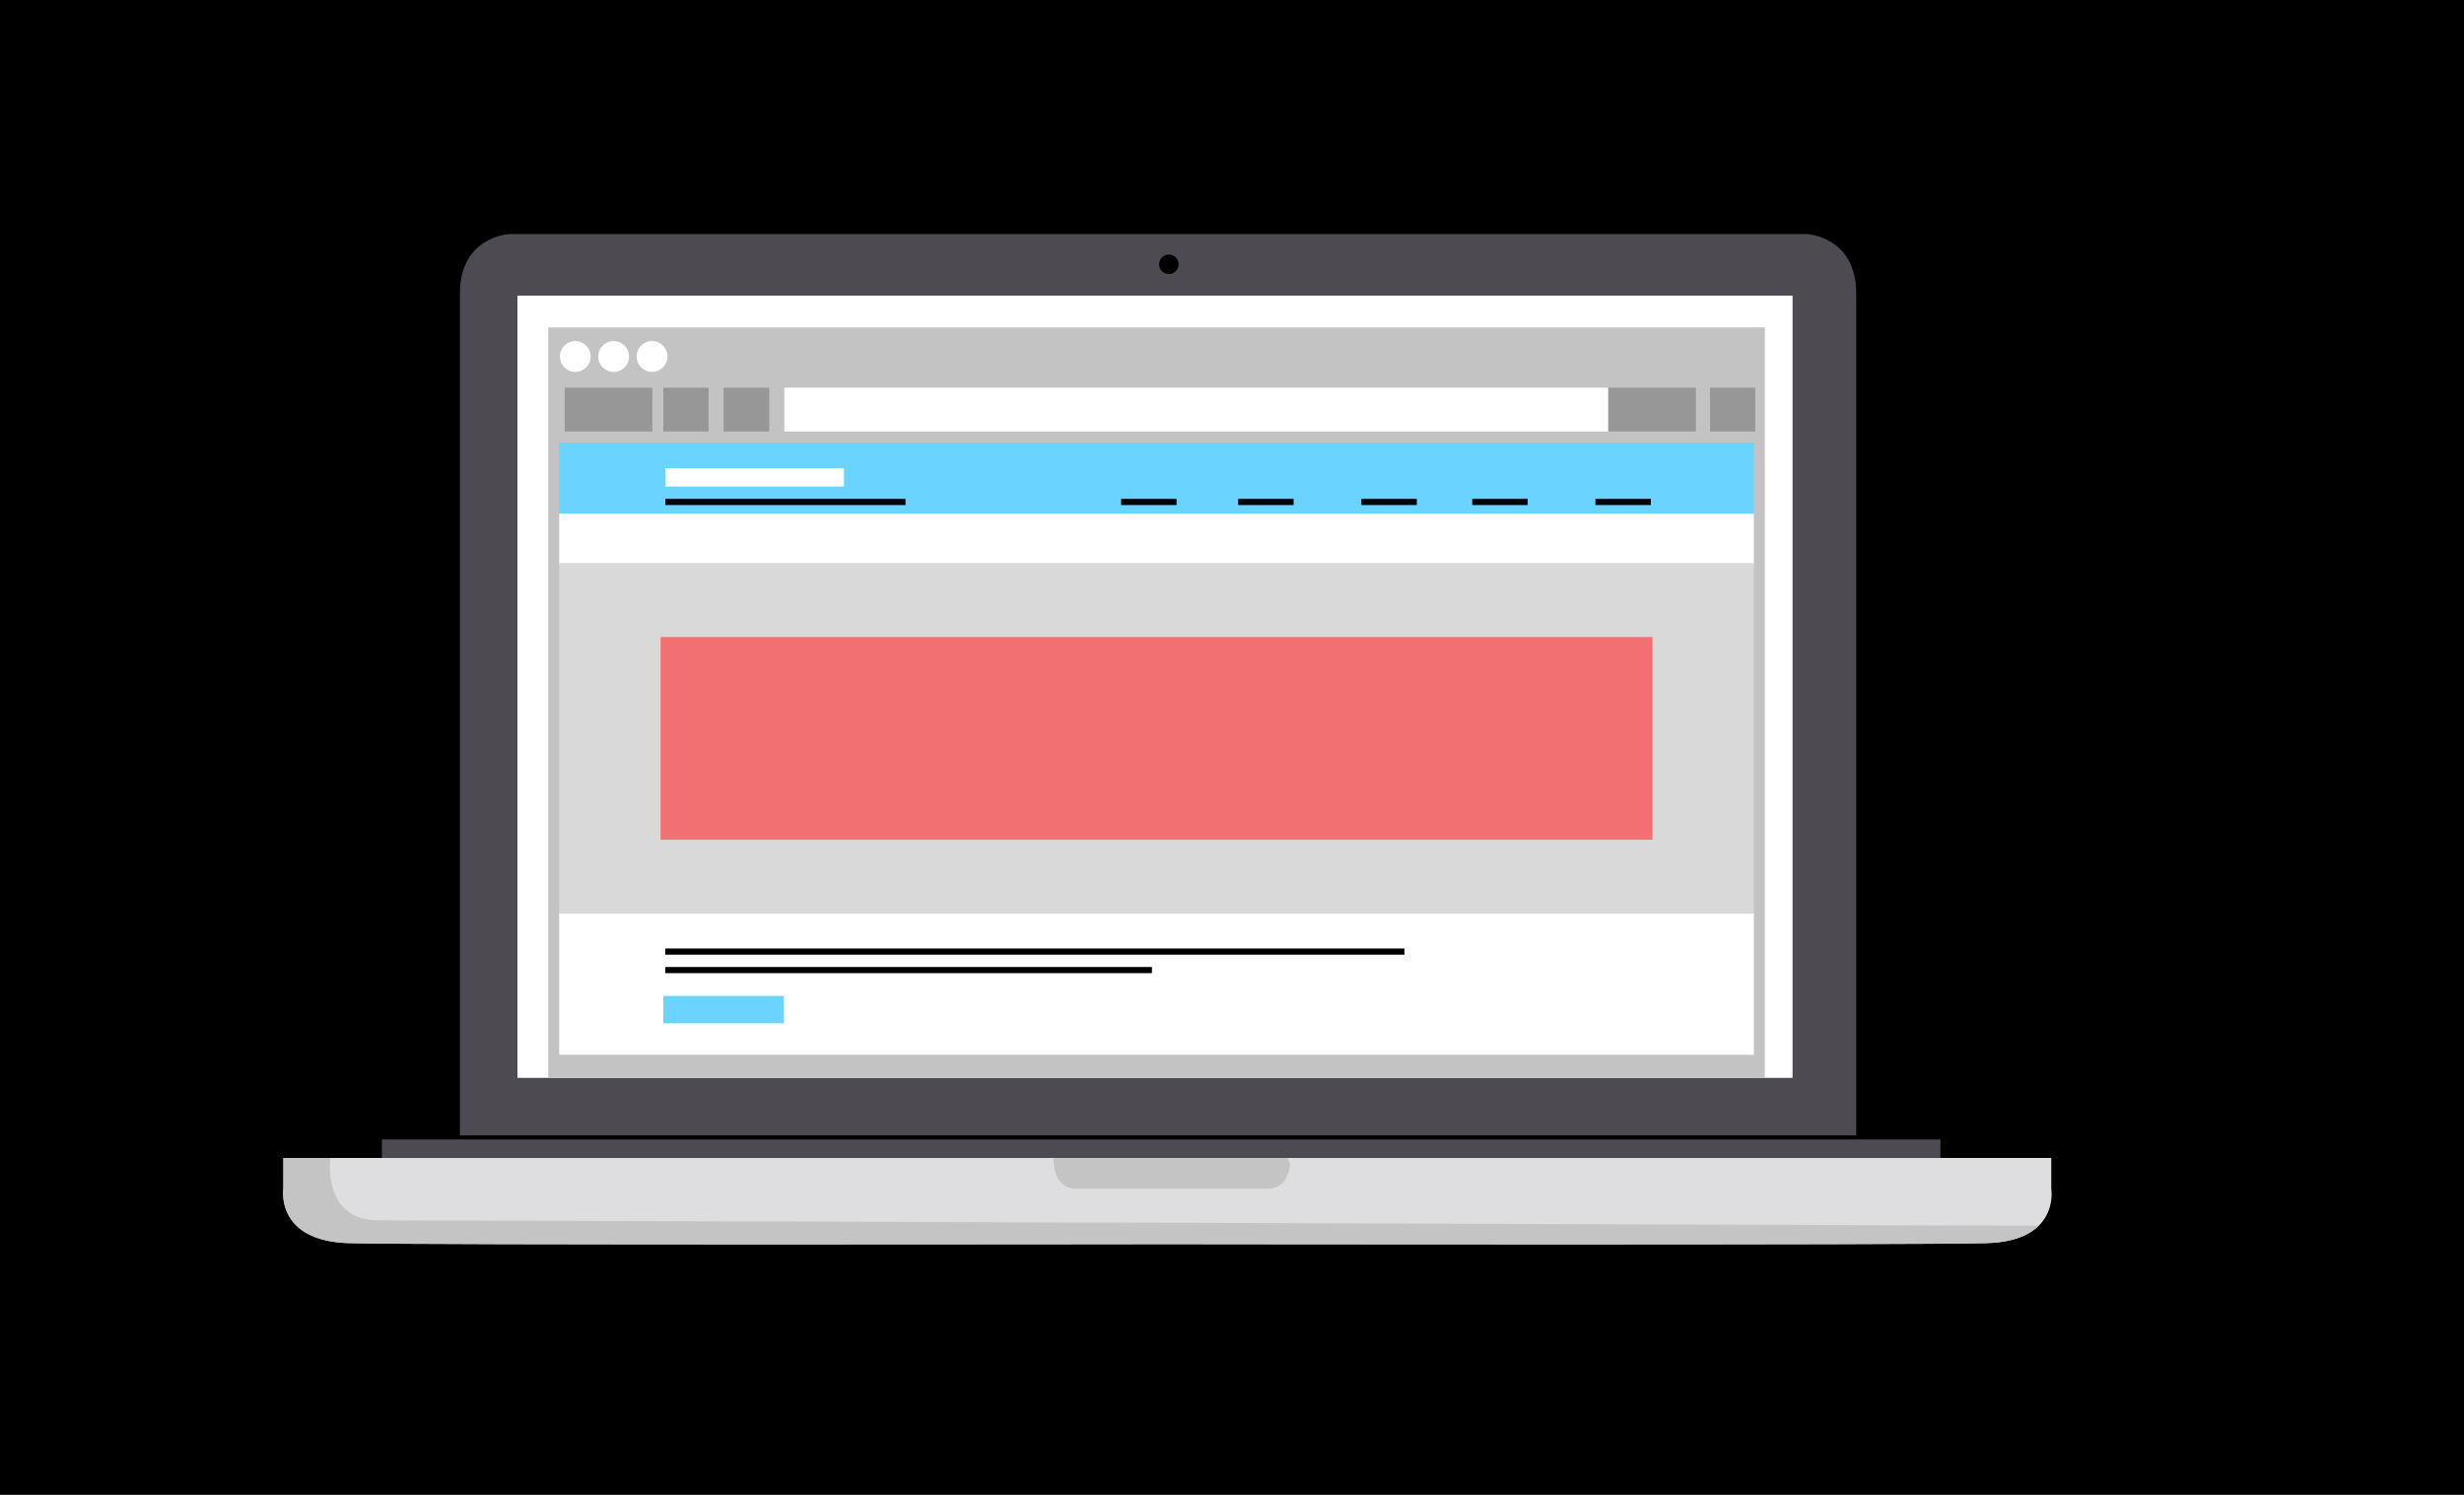 <?xml version="1.0" encoding="utf-8"?>
<!-- Generator: Adobe Illustrator 15.0.0, SVG Export Plug-In . SVG Version: 6.00 Build 0)  -->
<!DOCTYPE svg PUBLIC "-//W3C//DTD SVG 1.1//EN" "http://www.w3.org/Graphics/SVG/1.1/DTD/svg11.dtd">
<svg version="1.1" id="Layer_1" xmlns="http://www.w3.org/2000/svg" xmlns:xlink="http://www.w3.org/1999/xlink" x="0px" y="0px"
	 width="400px" height="242.667px" viewBox="0 0 400 242.667" enable-background="new 0 0 400 242.667" xml:space="preserve">
<rect x="0" y="0" width="400" height="242.667" fill="#333333" stroke="none"/>
<g id="Layer_7">
	<rect x="-10.975" y="-2.423" fill="none" stroke="#000000" stroke-miterlimit="10" width="420.449" height="251.918"/>
	<rect x="-11.5" y="-5.004" width="421.5" height="252.951"/>
</g>
<g id="Layer_19" display="none">
</g>
<g id="Layer_18" display="none">
	<path display="inline" fill="#FDFDFD" d="M-217.575,62.538l-8.341-5.125c0,0-5.333-3.168,1.667-15.5c0,0,5.919-9.75,12.335-6.167
		c1.877,1.048,4.523,2.609,7.329,4.294"/>
</g>
<g id="Layer_17" display="none">
	<path display="inline" fill="#9B9B9B" d="M-173.357,72.566c-11.127,19.223-29.175,29.578-40.305,23.124
		c-11.134-6.448-11.131-27.247,0.002-46.467c11.128-19.219,29.179-29.575,40.309-23.128
		C-162.218,32.546-162.227,53.349-173.357,72.566z"/>
</g>
<g id="Layer_16" display="none">
	<path display="inline" fill="#7F7C80" d="M-152.462,85.273c-14.648,25.308-38.408,38.939-53.061,30.443
		c-14.658-8.489-14.654-35.871,0.003-61.174c14.649-25.301,38.413-38.936,53.065-30.448
		C-137.796,32.588-137.808,59.974-152.462,85.273z"/>
	<polyline display="inline" fill="#7F7C80" points="-196.125,122.371 -207.5,114.412 -151.375,24.871 -139.875,32.871 	"/>
</g>
<g id="Layer_15" display="none">
	<path display="inline" fill="#4E4A51" d="M-142.462,92.273c-14.648,25.308-38.408,38.939-53.061,30.443
		c-14.658-8.489-14.654-35.872,0.003-61.174c14.649-25.301,38.413-38.936,53.065-30.448
		C-127.796,39.588-127.808,66.974-142.462,92.273z"/>
</g>
<g id="Layer_14" display="none">
	<path display="inline" fill="#FDFDFD" d="M-93.25,104.246l-45.831-26.333c0,0-15.417-9.584-21.833-13.167
		s-12.335,6.167-12.335,6.167c-7,12.332-1.667,15.5-1.667,15.5l22.917,14.084L-108,125.996"/>
</g>
<g id="Layer_13" display="none">
	<path display="inline" fill="#7F7C80" d="M-51.462,148.273c-14.648,25.309-38.408,38.939-53.061,30.443
		c-14.658-8.489-14.654-35.871,0.003-61.174c14.649-25.301,38.413-38.936,53.065-30.448
		C-36.796,95.588-36.808,122.974-51.462,148.273z"/>
	<polyline display="inline" fill="#7F7C80" points="-95.125,185.371 -106.5,177.412 -50.375,87.871 -38.875,95.871 	"/>
</g>
<g id="Layer_12" display="none">
	<path display="inline" fill="#4E4A51" d="M-41.462,155.273c-14.648,25.309-38.408,38.939-53.061,30.443
		c-14.658-8.489-14.654-35.871,0.003-61.174c14.649-25.301,38.413-38.937,53.065-30.449
		C-26.796,102.588-26.808,129.974-41.462,155.273z"/>
</g>
<g id="Layer_11" display="none">
	<path display="inline" fill="#7F7C80" d="M-47.357,152.566c-11.127,19.223-29.175,29.578-40.305,23.124
		c-11.134-6.448-11.131-27.247,0.002-46.467c11.128-19.219,29.179-29.575,40.309-23.128
		C-36.218,112.546-36.227,133.349-47.357,152.566z"/>
	<polyline display="inline" fill="#7F7C80" points="-75.662,182.69 -88.188,175.371 -89.062,164.058 -45.938,107.058 
		-34.25,113.871 	"/>
</g>
<g id="Layer_10" display="none">
	<path display="inline" fill="#4E4A51" d="M-35.357,159.566c-11.127,19.223-29.175,29.578-40.305,23.124
		c-11.134-6.448-11.131-27.247,0.002-46.467c11.128-19.219,29.179-29.575,40.309-23.128
		C-24.218,119.546-24.227,140.349-35.357,159.566z"/>
</g>
<g id="Layer_9" display="none">
	<path display="inline" fill="#FDFDFD" d="M-37.999,172.498l-22.917-14.084c0,0-5.333-3.168,1.667-15.5c0,0,5.919-9.75,12.335-6.168
		c6.416,3.584,21.833,13.168,21.833,13.168"/>
</g>
<g id="Layer_8" display="none">
	
		<ellipse transform="matrix(0.501 -0.865 0.865 0.501 -155.289 52.663)" display="inline" fill="#DEDDE0" cx="-31.964" cy="161.031" rx="13.057" ry="7.562"/>
</g>
<g id="Layer_1_1_" display="none">
	<polyline display="inline" fill="#DEDDE0" points="582.917,195.58 590,229.496 555,229.496 548,229.496 513.334,229.496 
		520.25,195.705 	"/>
</g>
<g id="Layer_2" display="none">
	<path display="inline" fill="#4E4A51" d="M678,169.33V41.996c0,0,0-0.125,0-9.375s-9-9.625-9-9.625h-6h-24H439h-6
		c0,0-9,0.375-9,9.625s0,9.375,0,9.375V169.33H678z"/>
	<path display="inline" fill="#FDFDFD" d="M424,168.996v21c0,0-0.25,9,8.875,9s45.125,0,45.125,0h146c0,0,36,0,45.125,0
		s8.875-9,8.875-9v-21"/>
	<rect x="502" y="227.996" display="inline" fill="#FDFDFD" width="99" height="10"/>
	<rect x="-168" y="-19.004" display="inline" fill="#FACF01" width="48" height="48"/>
</g>
<g id="Layer_3">
	<rect x="433.5" y="32.496" fill="#7F7C80" width="235" height="128"/>
	<circle fill="#4E4A51" cx="551.334" cy="184.667" r="5"/>
	<path fill="#4E4A51" d="M301.333,184.33V56.996c0,0,0-0.125,0-9.375s-8.031-9.625-8.031-9.625h-5.354H266.53H88.053h-5.354
		c0,0-8.032,0.375-8.032,9.625s0,9.375,0,9.375V184.33H301.333z"/>
	<rect x="84" y="47.996" fill="#FFFFFF" width="207" height="127"/>
	<rect x="62" y="184.996" fill="#4E4A51" width="253" height="3"/>
	<path fill="#DEDDE0" d="M333,187.996v5c0,0,1.479,8.5-10.521,8.834c-12,0.332-130.739,0.166-130.739,0.166h-4.405
		c0,0-118.667,0.166-130.667-0.166c-12-0.334-10.667-8.834-10.667-8.834v-5"/>
	<path fill="#C4C4C4" d="M331.105,198.859c-1.492,1.557-4.101,2.846-8.627,2.971c-12,0.332-130.741,0.166-130.741,0.166h-4.405
		c0,0-118.667,0.166-130.667-0.166c-12-0.334-10.667-8.834-10.667-8.834v-5h7.625c0,0-1.375,10.125,7.75,10.125
		s269.5,0.875,269.5,0.875"/>
	<path fill="#C4C4C4" d="M209.088,188.017l0.329,0.945c0,0-0.065,4.033-3.731,4.033c-3.664,0-7.199,0-7.199,0H181.21
		c0,0-2.749,0-6.414,0c-3.666,0-3.73-4.033-3.73-4.033L171,188.017"/>
</g>
<g id="Layer_4" display="none">
	<path display="inline" fill="#C4C4C4" d="M208,187.996v0.646c0,0-0.875,3.354-4.125,3.354s-4.875,0-4.875,0h-20
		c0,0-1.625,0-4.875,0S170,188.641,170,188.641v-0.646"/>
</g>
<g id="Layer_5" display="none">
	<rect x="443" y="14.996" display="inline" fill="#4E4A51" width="117" height="146"/>
	<rect x="443.5" y="4.496" display="inline" fill="#7F7C80" width="117" height="10"/>
</g>
<g id="Layer_6">
	<rect x="454" y="16.996" fill="#6AD3FF" width="9.125" height="2.865"/>
	<rect x="454" y="21.996" fill="#FACF01" width="14" height="3"/>
	<rect x="463" y="36.996" fill="#FACF01" width="10" height="3"/>
	<rect x="483" y="79.996" fill="#FACF01" width="20" height="3"/>
	<rect x="454" y="99.996" fill="#FACF01" width="9" height="3"/>
	<rect x="512" y="128.996" fill="#FACF01" width="39" height="3"/>
	<rect x="512" y="40.996" fill="#6AD3FF" width="19.562" height="2.865"/>
	<rect x="454" y="69.996" fill="#6AD3FF" width="14.209" height="2.865"/>
	<rect x="468" y="84.996" fill="#6AD3FF" width="5.292" height="2.865"/>
	<rect x="458" y="104.996" fill="#6AD3FF" width="20.209" height="2.865"/>
	<rect x="454" y="16.996" fill="#6AD3FF" width="9.125" height="2.865"/>
	<rect x="468" y="128.996" fill="#6AD3FF" width="24.792" height="2.865"/>
	<rect x="454" y="143.996" fill="#6AD3FF" width="28.958" height="2.865"/>
	<rect x="478" y="36.996" fill="#FFFFFF" width="19.792" height="2.865"/>
	<rect x="493" y="31.996" fill="#FFFFFF" width="29.292" height="2.865"/>
	<rect x="507" y="46.996" fill="#FFFFFF" width="44.542" height="2.865"/>
	<rect x="458" y="60.996" fill="#FFFFFF" width="19.792" height="2.865"/>
	<rect x="463" y="79.996" fill="#FFFFFF" width="14.792" height="2.865"/>
	<rect x="473" y="89.996" fill="#FFFFFF" width="34.125" height="2.865"/>
	<rect x="483" y="104.996" fill="#FFFFFF" width="58.209" height="2.865"/>
	<rect x="497.084" y="128.996" fill="#FFFFFF" width="10.541" height="2.865"/>
	<rect x="483" y="148.996" fill="#FFFFFF" width="19.792" height="2.865"/>
	<rect x="458.334" y="31.996" fill="#7B777F" width="29.458" height="2.865"/>
	<rect x="467.334" y="40.996" fill="#7B777F" width="25.625" height="2.865"/>
	<rect x="497.334" y="40.996" fill="#7B777F" width="10.291" height="2.865"/>
	<rect x="473.166" y="46.996" fill="#7B777F" width="29.459" height="2.865"/>
	<rect x="454.166" y="55.996" fill="#7B777F" width="18.959" height="2.865"/>
	<rect x="473.166" y="69.996" fill="#7B777F" width="34.293" height="2.865"/>
	<rect x="458.166" y="74.996" fill="#7B777F" width="33.626" height="2.865"/>
	<rect x="507.166" y="79.996" fill="#7B777F" width="14.959" height="2.865"/>
	<rect x="478.166" y="84.996" fill="#7B777F" width="19.376" height="2.865"/>
	<rect x="502.166" y="84.996" fill="#7B777F" width="29.459" height="2.865"/>
	<rect x="463.166" y="109.996" fill="#7B777F" width="29.626" height="2.865"/>
	<rect x="498.166" y="109.996" fill="#7B777F" width="24.043" height="2.865"/>
	<rect x="468.166" y="114.996" fill="#7B777F" width="39.293" height="2.865"/>
	<rect x="463.166" y="123.996" fill="#7B777F" width="49.125" height="2.865"/>
	<rect x="473.166" y="133.996" fill="#7B777F" width="24.625" height="2.865"/>
	<rect x="502.166" y="133.996" fill="#7B777F" width="15.209" height="2.865"/>
	<rect x="522.166" y="133.996" fill="#7B777F" width="9.542" height="2.865"/>
	<rect x="458.416" y="148.996" fill="#7B777F" width="20.292" height="2.865"/>
</g>
<g id="Layer_20">
</g>
<g id="Layer_21">
	<circle cx="189.75" cy="42.913" r="1.583"/>
	<rect x="89" y="53.155" fill="#C3C3C3" width="197.5" height="121.879"/>
	<rect x="91.669" y="62.941" fill="#979797" width="14.234" height="7.117"/>
	<rect x="107.683" y="62.941" fill="#979797" width="7.339" height="7.117"/>
	<rect x="117.469" y="62.941" fill="#979797" width="7.414" height="7.117"/>
	<rect x="277.604" y="62.941" fill="#979797" width="7.34" height="7.117"/>
	<rect x="260.7" y="62.941" fill="#979797" width="14.604" height="7.117"/>
	<rect x="127.329" y="62.941" fill="#FFFFFF" width="133.743" height="7.117"/>
	<circle fill="#FFFFFF" cx="93.393" cy="57.881" r="2.502"/>
	<circle fill="#FFFFFF" cx="99.62" cy="57.881" r="2.502"/>
	<circle fill="#FFFFFF" cx="105.847" cy="57.881" r="2.502"/>
	<rect x="90.779" y="71.838" fill="#6AD3FF" width="193.941" height="11.566"/>
	<rect x="90.779" y="83.404" fill="#FFFFFF" width="193.941" height="8.229"/>
	<rect x="90.779" y="91.41" fill="#D9D9D9" width="193.941" height="57.159"/>
	<rect x="90.779" y="148.347" fill="#FFFFFF" width="193.941" height="22.908"/>
	<rect x="107.237" y="103.42" fill="#F27071" width="161.024" height="32.917"/>
	<line fill="none" stroke="#FFFFFF" stroke-width="3" stroke-miterlimit="10" x1="108" y1="77.496" x2="137" y2="77.496"/>
	<line fill="none" stroke="#000000" stroke-miterlimit="10" x1="108" y1="81.496" x2="147" y2="81.496"/>
	<line fill="none" stroke="#000000" stroke-miterlimit="10" x1="182" y1="81.496" x2="191" y2="81.496"/>
	<line fill="none" stroke="#000000" stroke-miterlimit="10" x1="201" y1="81.496" x2="210" y2="81.496"/>
	<line fill="none" stroke="#000000" stroke-miterlimit="10" x1="221" y1="81.496" x2="230" y2="81.496"/>
	<line fill="none" stroke="#000000" stroke-miterlimit="10" x1="239" y1="81.496" x2="248" y2="81.496"/>
	<line fill="none" stroke="#000000" stroke-miterlimit="10" x1="259" y1="81.496" x2="268" y2="81.496"/>
	<line fill="none" stroke="#000000" stroke-miterlimit="10" x1="108" y1="154.496" x2="228" y2="154.496"/>
	<line fill="none" stroke="#000000" stroke-miterlimit="10" x1="108" y1="157.496" x2="187" y2="157.496"/>
	<rect x="107.683" y="161.692" fill="#6AD3FF" width="19.572" height="4.447"/>
</g>
</svg>
